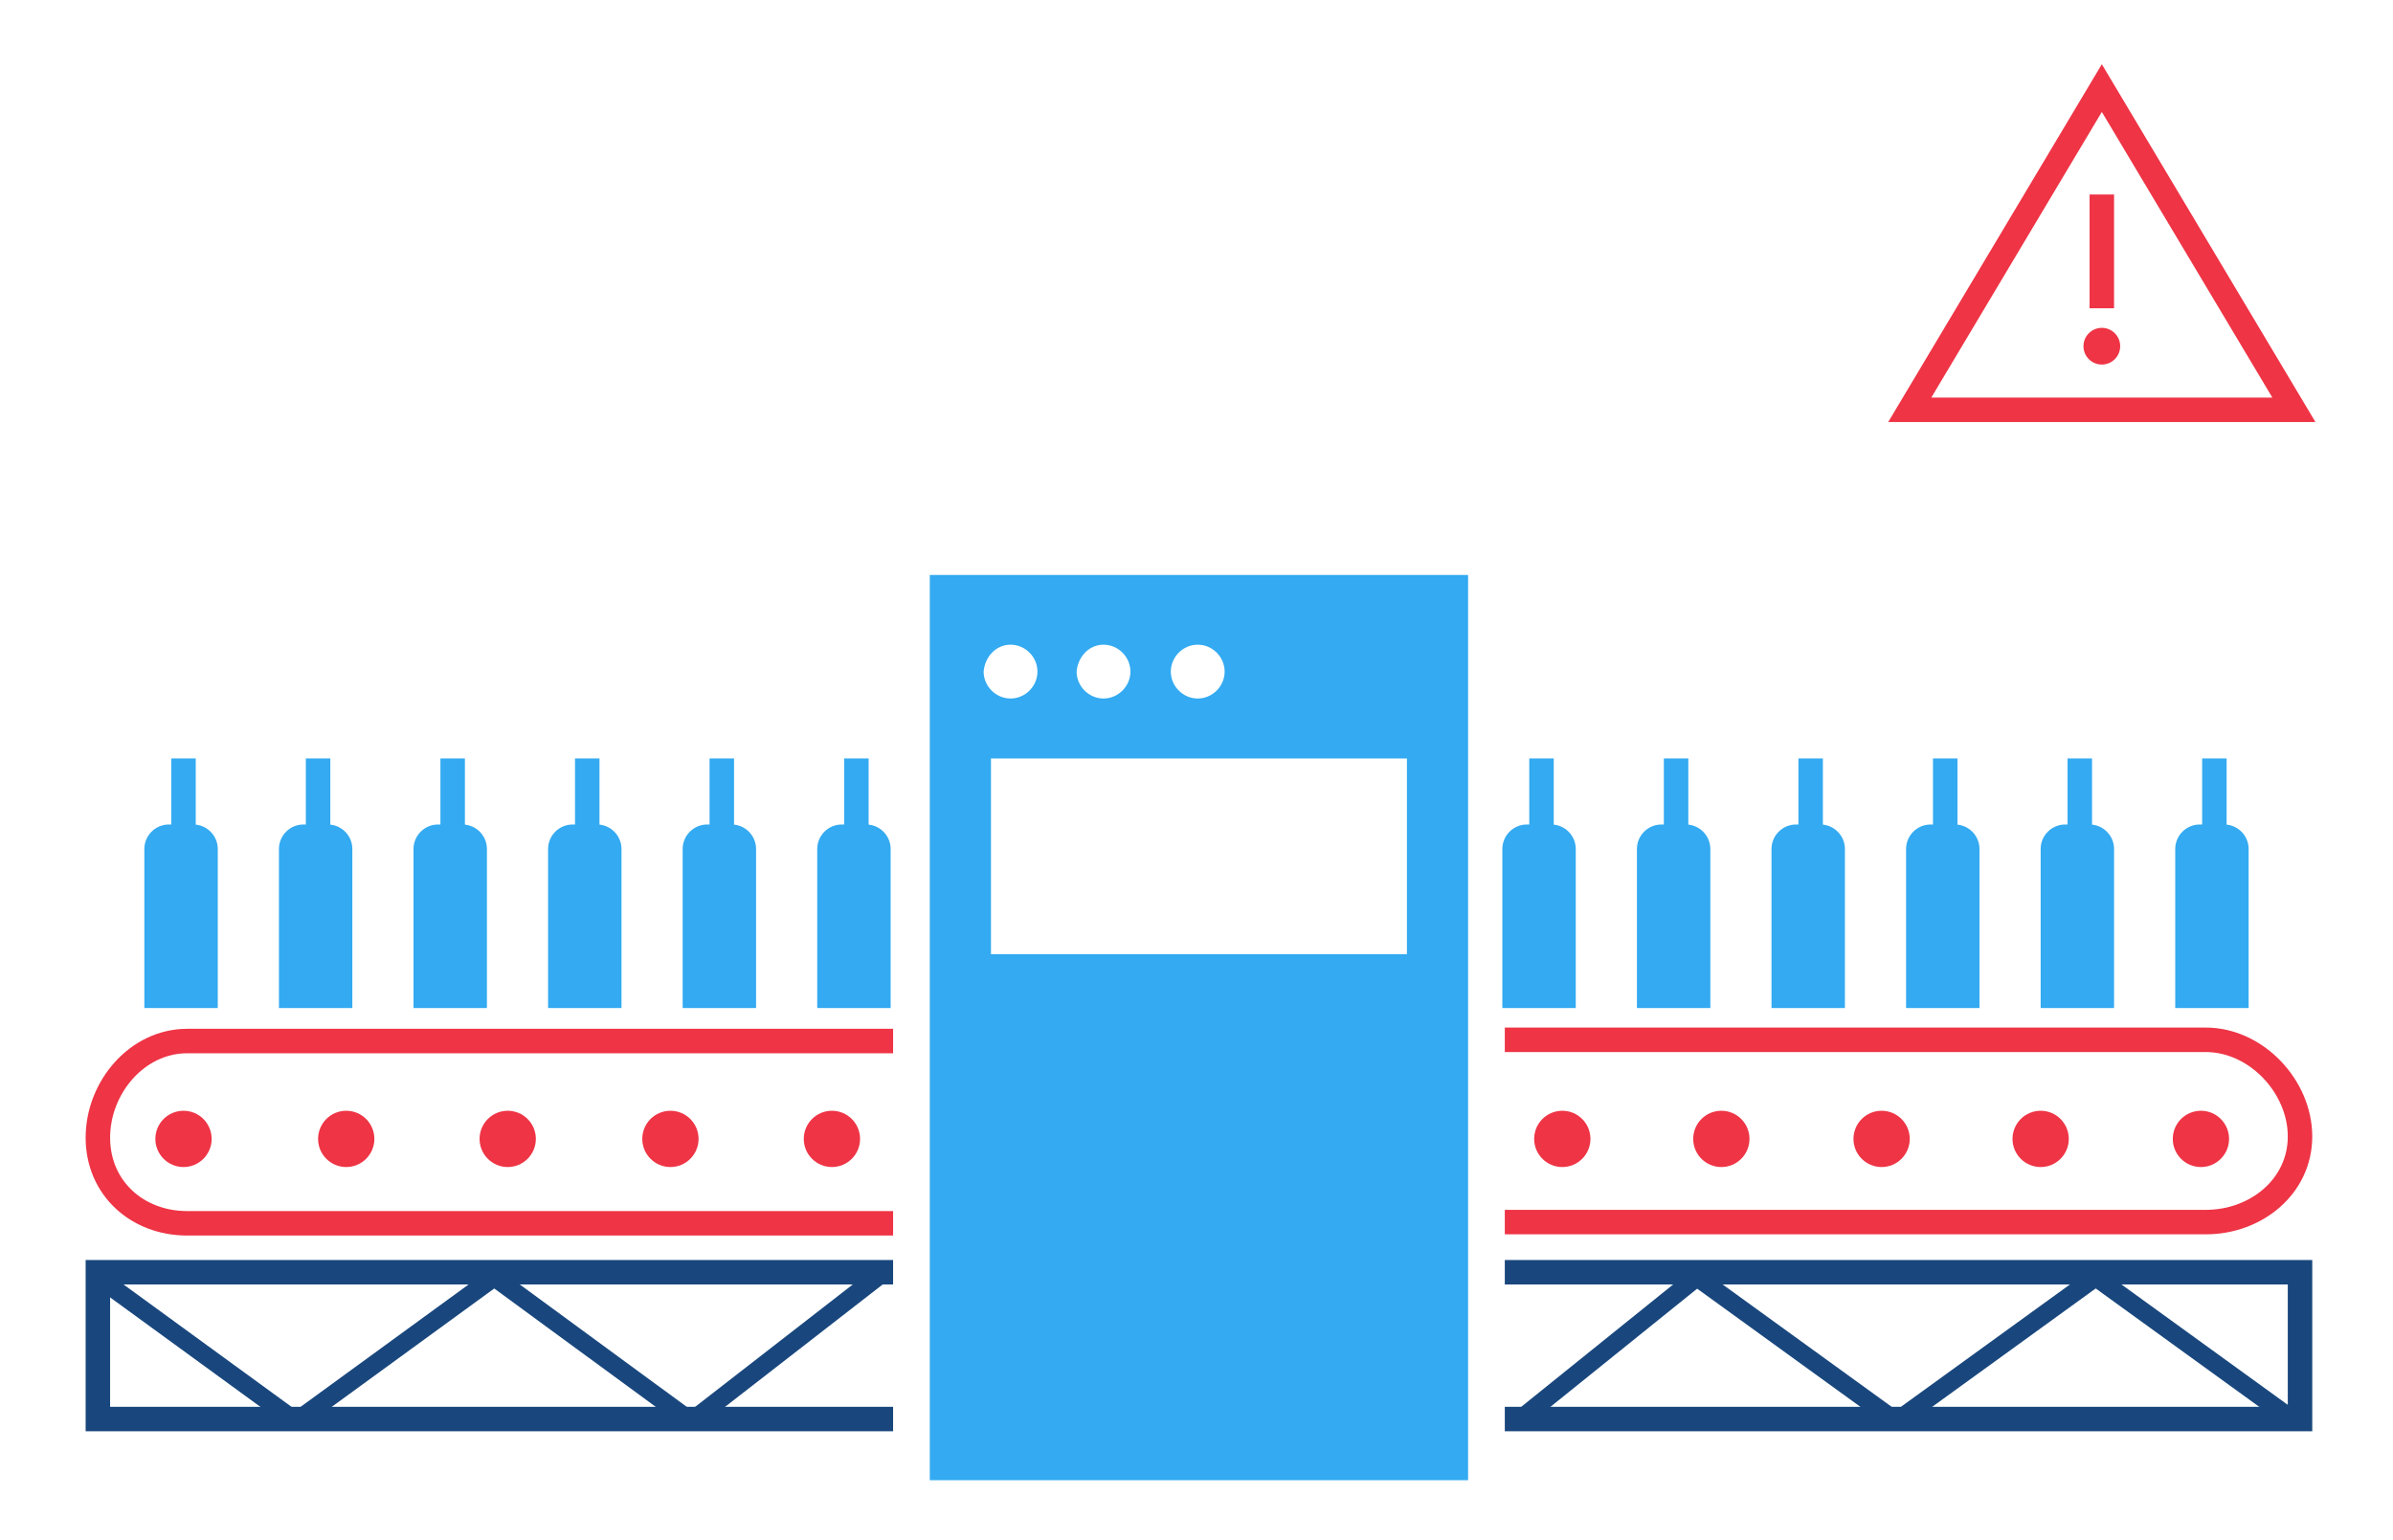 <svg version="1.1" id="Layer_1" xmlns="http://www.w3.org/2000/svg" xmlns:xlink="http://www.w3.org/1999/xlink" x="0px" y="0px" width="195.6px" height="125.9px" viewBox="0 0 195.6 125.9" enable-background="new 0 0 195.6 125.9" xml:space="preserve">
        <g>
        	<g>
        		<polygon fill="none" stroke="#EE3445" stroke-width="2" stroke-miterlimit="10" points="187.5,33.5 156.1,33.5 171.8,7.2 		"></polygon>
        		<line fill="none" stroke="#EE3445" stroke-width="2" stroke-miterlimit="10" x1="171.8" y1="15.9" x2="171.8" y2="25.2"></line>
        		<circle fill="#EE3445" cx="171.8" cy="28.3" r="1.5"></circle>
        	</g>
        	<g>
        		<path fill="#33AAF1" d="M28.8,82.4h-6v-13c0-1.1,0.9-2,2-2h2c1.1,0,2,0.9,2,2V82.4z"></path>
        		<rect x="25" y="62" fill="#33AAF1" width="2" height="6"></rect>
        		<path fill="#33AAF1" d="M17.8,82.4h-6v-13c0-1.1,0.9-2,2-2h2c1.1,0,2,0.9,2,2V82.4z"></path>
        		<rect x="14" y="62" fill="#33AAF1" width="2" height="6"></rect>
        		<path fill="#33AAF1" d="M39.8,82.4h-6v-13c0-1.1,0.9-2,2-2h2c1.1,0,2,0.9,2,2V82.4z"></path>
        		<rect x="36" y="62" fill="#33AAF1" width="2" height="6"></rect>
        		<path fill="#33AAF1" d="M50.8,82.4h-6v-13c0-1.1,0.9-2,2-2h2c1.1,0,2,0.9,2,2V82.4z"></path>
        		<rect x="47" y="62" fill="#33AAF1" width="2" height="6"></rect>
        		<path fill="#33AAF1" d="M61.8,82.4h-6v-13c0-1.1,0.9-2,2-2h2c1.1,0,2,0.9,2,2V82.4z"></path>
        		<rect x="58" y="62" fill="#33AAF1" width="2" height="6"></rect>
        		<path fill="#33AAF1" d="M72.8,82.4h-6v-13c0-1.1,0.9-2,2-2h2c1.1,0,2,0.9,2,2V82.4z"></path>
        		<rect x="69" y="62" fill="#33AAF1" width="2" height="6"></rect>
        		<path fill="#33AAF1" d="M139.8,82.4h-6v-13c0-1.1,0.9-2,2-2h2c1.1,0,2,0.9,2,2V82.4z"></path>
        		<rect x="136" y="62" fill="#33AAF1" width="2" height="6"></rect>
        		<path fill="#33AAF1" d="M128.8,82.4h-6v-13c0-1.1,0.9-2,2-2h2c1.1,0,2,0.9,2,2V82.4z"></path>
        		<rect x="125" y="62" fill="#33AAF1" width="2" height="6"></rect>
        		<path fill="#33AAF1" d="M150.8,82.4h-6v-13c0-1.1,0.9-2,2-2h2c1.1,0,2,0.9,2,2V82.4z"></path>
        		<rect x="147" y="62" fill="#33AAF1" width="2" height="6"></rect>
        		<path fill="#33AAF1" d="M161.8,82.4h-6v-13c0-1.1,0.9-2,2-2h2c1.1,0,2,0.9,2,2V82.4z"></path>
        		<rect x="158" y="62" fill="#33AAF1" width="2" height="6"></rect>
        		<path fill="#33AAF1" d="M172.8,82.4h-6v-13c0-1.1,0.9-2,2-2h2c1.1,0,2,0.9,2,2V82.4z"></path>
        		<rect x="169" y="62" fill="#33AAF1" width="2" height="6"></rect>
        		<path fill="#33AAF1" d="M183.8,82.4h-6v-13c0-1.1,0.9-2,2-2h2c1.1,0,2,0.9,2,2V82.4z"></path>
        		<rect x="180" y="62" fill="#33AAF1" width="2" height="6"></rect>
        		<path fill="none" stroke="#EE3445" stroke-width="2" stroke-miterlimit="10" d="M73,100H15.3c-4.1,0-7.3-2.9-7.3-7v0
        			c0-4.1,3.2-7.9,7.3-7.9H73"></path>
        		<path fill="none" stroke="#EE3445" stroke-width="2" stroke-miterlimit="10" d="M123,85h57.3c4.1,0,7.7,3.8,7.7,7.9v0
        			c0,4.1-3.6,7-7.7,7H123"></path>
        		<circle fill="#EE3445" cx="15" cy="93.1" r="2.3"></circle>
        		<circle fill="#EE3445" cx="28.3" cy="93.1" r="2.3"></circle>
        		<circle fill="#EE3445" cx="41.5" cy="93.1" r="2.3"></circle>
        		<circle fill="#EE3445" cx="54.8" cy="93.1" r="2.3"></circle>
        		<circle fill="#EE3445" cx="68" cy="93.1" r="2.3"></circle>
        		<circle fill="#EE3445" cx="127.7" cy="93.1" r="2.3"></circle>
        		<circle fill="#EE3445" cx="140.7" cy="93.1" r="2.3"></circle>
        		<circle fill="#EE3445" cx="153.8" cy="93.1" r="2.3"></circle>
        		<circle fill="#EE3445" cx="166.8" cy="93.1" r="2.3"></circle>
        		<circle fill="#EE3445" cx="179.9" cy="93.1" r="2.3"></circle>
        		<polyline fill="none" stroke="#19477D" stroke-width="2" stroke-miterlimit="10" points="123,116 188,116 188,104 123,104 		"></polyline>
        		<polyline fill="none" stroke="#19477D" stroke-width="2" stroke-miterlimit="10" points="73,104 8,104 8,116 73,116 		"></polyline>
        		<line fill="none" stroke="#19477D" stroke-width="1.5" stroke-miterlimit="10" x1="8" y1="104.4" x2="24.2" y2="116.2"></line>
        		<line fill="none" stroke="#19477D" stroke-width="1.5" stroke-miterlimit="10" x1="40.4" y1="104.4" x2="56.5" y2="116.2"></line>
        		<line fill="none" stroke="#19477D" stroke-width="1.5" stroke-miterlimit="10" x1="138.7" y1="104.4" x2="155" y2="116.2"></line>
        		<line fill="none" stroke="#19477D" stroke-width="1.5" stroke-miterlimit="10" x1="40.4" y1="104.4" x2="24.2" y2="116.2"></line>
        		<line fill="none" stroke="#19477D" stroke-width="1.5" stroke-miterlimit="10" x1="71.7" y1="104.4" x2="56.5" y2="116.2"></line>
        		<line fill="none" stroke="#19477D" stroke-width="1.5" stroke-miterlimit="10" x1="138.7" y1="104.4" x2="123.8" y2="116.4"></line>
        		<line fill="none" stroke="#19477D" stroke-width="1.5" stroke-miterlimit="10" x1="171.3" y1="104.4" x2="187.6" y2="116.2"></line>
        		<line fill="none" stroke="#19477D" stroke-width="1.5" stroke-miterlimit="10" x1="171.3" y1="104.4" x2="155" y2="116.2"></line>
        		<path fill="#33AAF1" d="M76,47v74h44V47H76z M97.9,52.7c1.2,0,2.2,1,2.2,2.2c0,1.2-1,2.2-2.2,2.2c-1.2,0-2.2-1-2.2-2.2
        			C95.7,53.7,96.7,52.7,97.9,52.7z M90.2,52.7c1.2,0,2.2,1,2.2,2.2c0,1.2-1,2.2-2.2,2.2c-1.2,0-2.2-1-2.2-2.2
        			C88.1,53.7,89,52.7,90.2,52.7z M82.6,52.7c1.2,0,2.2,1,2.2,2.2c0,1.2-1,2.2-2.2,2.2c-1.2,0-2.2-1-2.2-2.2
        			C80.5,53.7,81.4,52.7,82.6,52.7z M115,78H81V62h34V78z"></path>
        	</g>
        </g>
        </svg>
